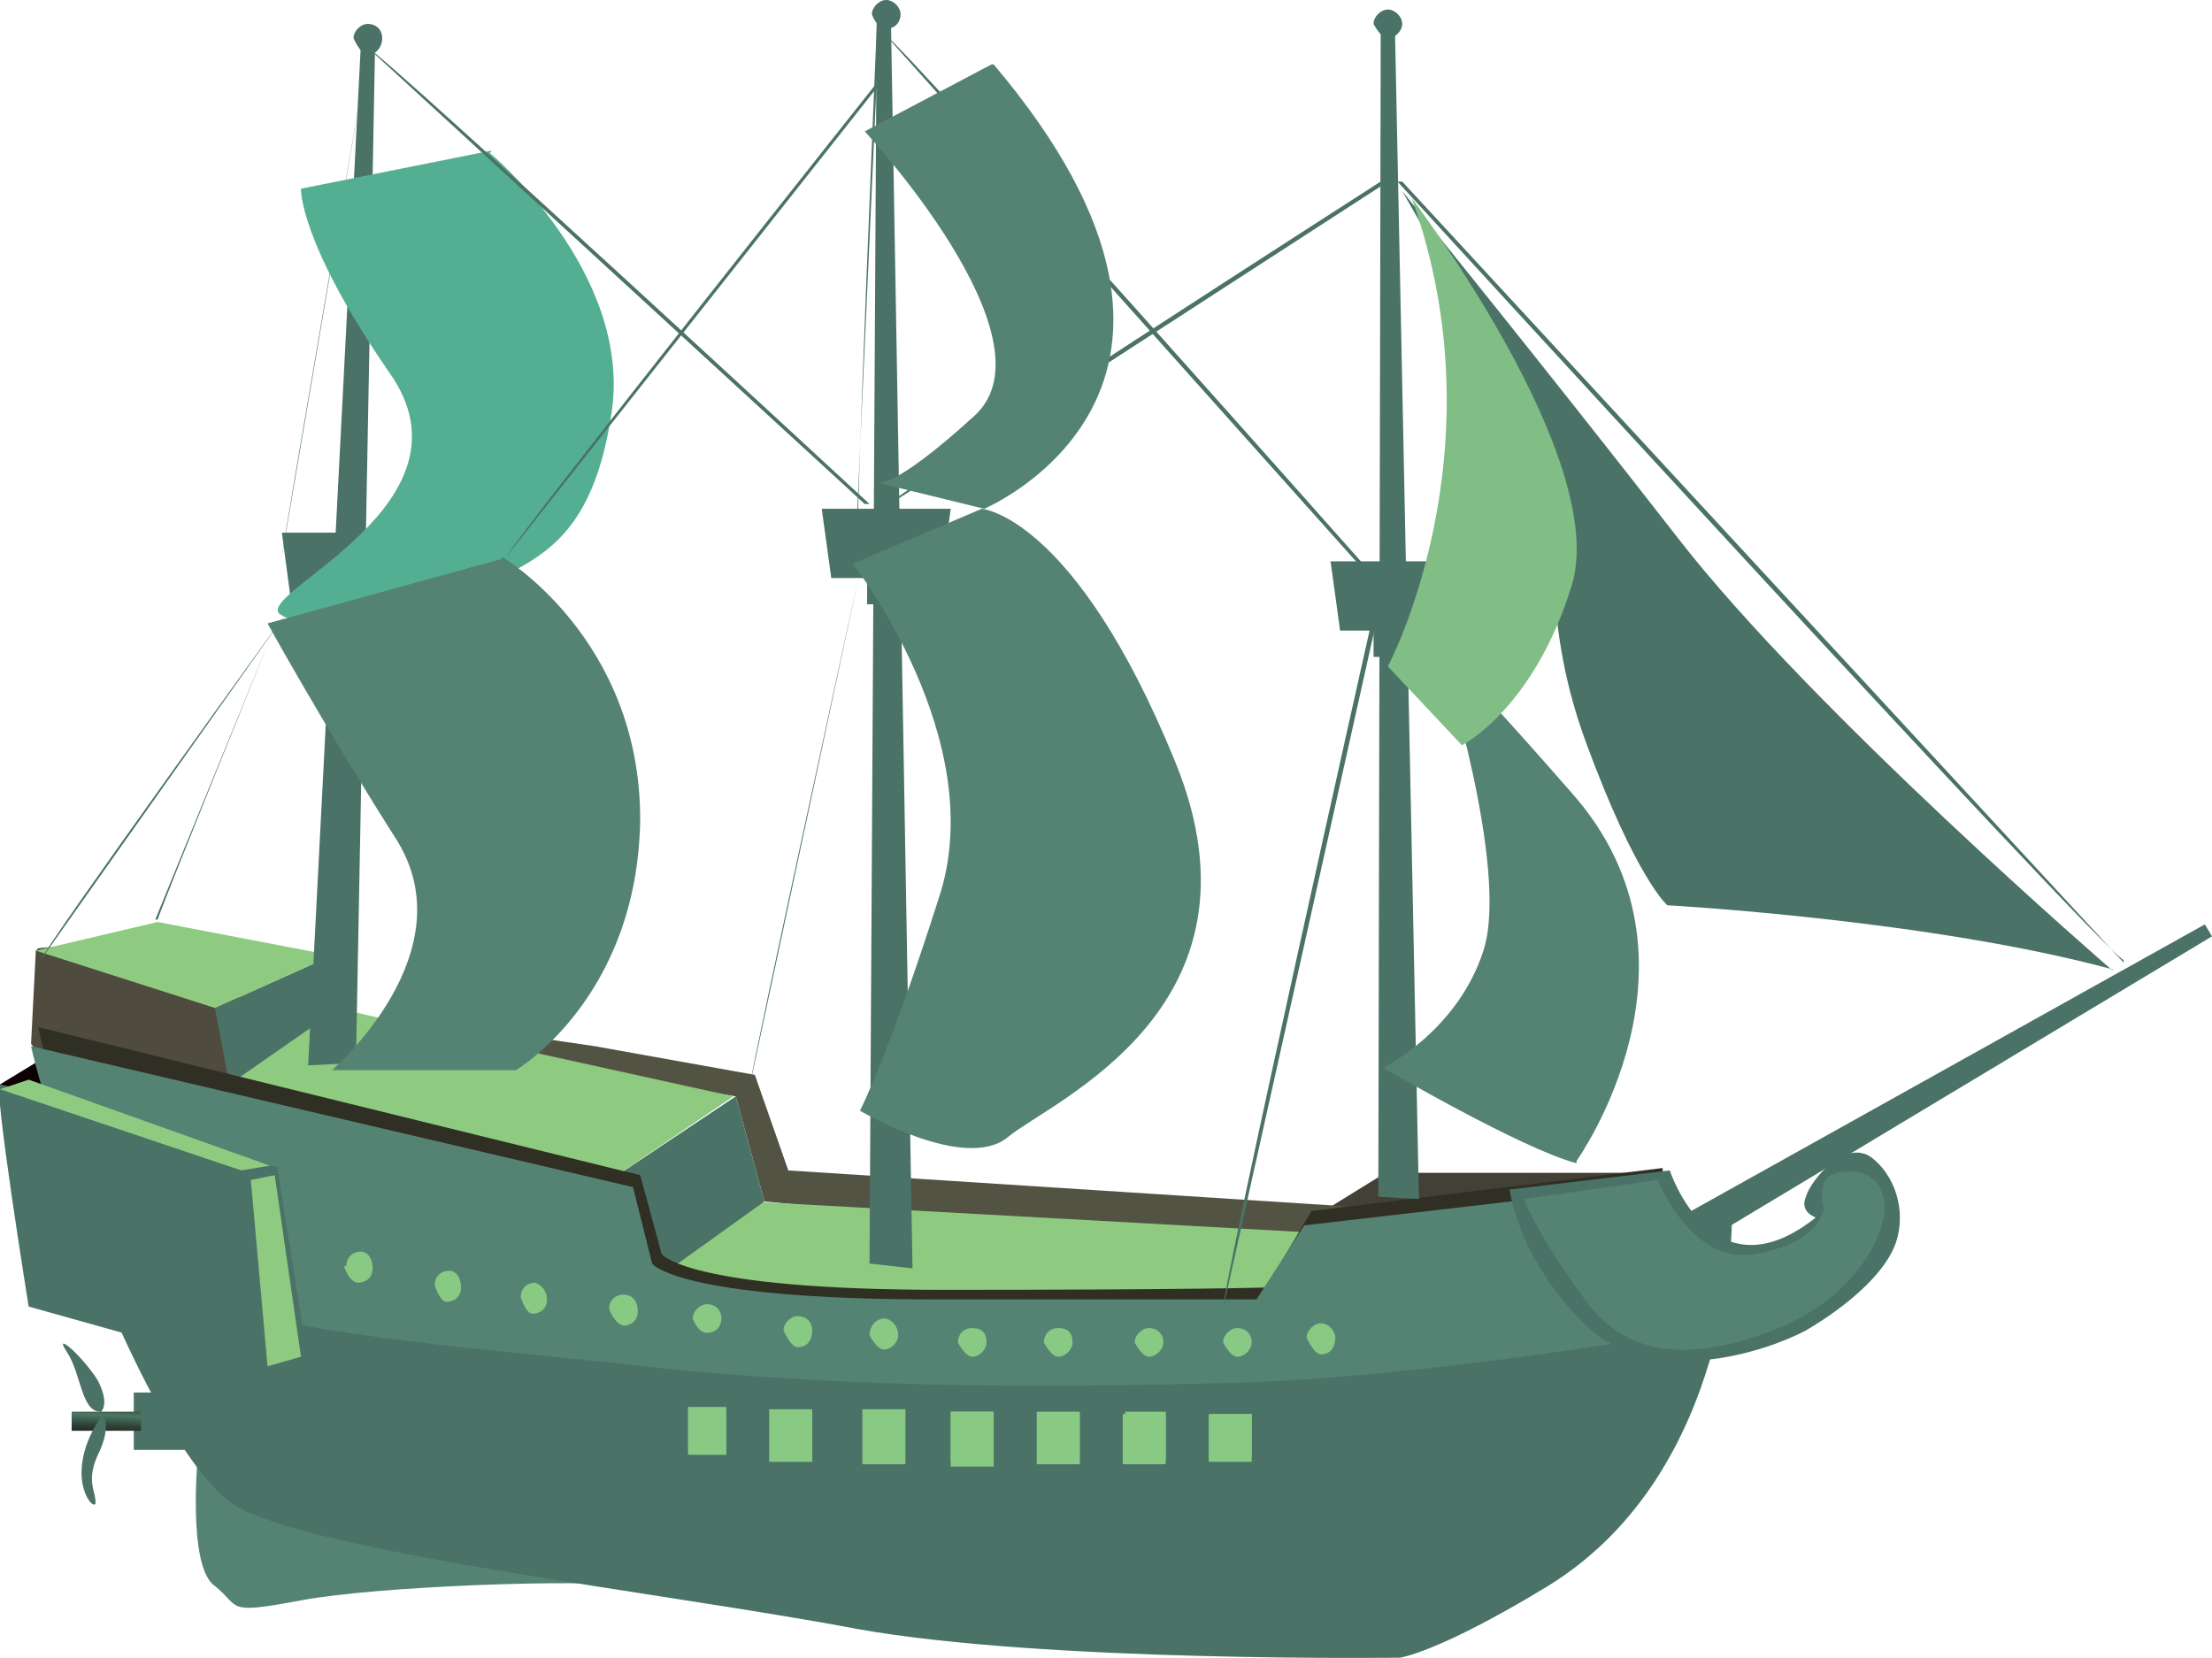 <svg xmlns="http://www.w3.org/2000/svg" xmlns:xlink="http://www.w3.org/1999/xlink" id="Layer_2" data-name="Layer 2" viewBox="0 0 9.26 6.94"><defs><style>.cls-1{fill:#558373}.cls-1,.cls-10,.cls-11,.cls-12,.cls-13,.cls-14,.cls-15,.cls-16,.cls-17,.cls-2,.cls-3,.cls-4,.cls-5,.cls-6,.cls-7,.cls-8,.cls-9{stroke-width:0}.cls-2{fill:url(#linear-gradient)}.cls-3{fill:url(#radial-gradient)}.cls-4{fill:#2f2f24}.cls-5{fill:#434135}.cls-6{fill:#8eca80}.cls-7{fill:url(#radial-gradient-2)}.cls-8{fill:url(#radial-gradient-3)}.cls-9{fill:url(#radial-gradient-4)}.cls-10{fill:url(#radial-gradient-6)}.cls-11{fill:url(#radial-gradient-8)}.cls-12{fill:url(#radial-gradient-5)}.cls-13{fill:url(#radial-gradient-7)}.cls-14{fill:#4a7267}.cls-15{fill:#88c984}.cls-16{fill:#4f4b3f}.cls-17{fill:#535344}</style><linearGradient id="linear-gradient" x1="73.33" x2="73.34" y1="5.89" y2="6.12" gradientTransform="translate(78.4) rotate(-180) scale(1.06 -1)" gradientUnits="userSpaceOnUse"><stop offset=".01" stop-color="#402e19"/><stop offset=".19" stop-color="#4a7966"/><stop offset=".25" stop-color="#416757"/><stop offset=".38" stop-color="#2e4237"/><stop offset=".52" stop-color="#20251f"/><stop offset=".65" stop-color="#16100e"/><stop offset=".79" stop-color="#100403"/><stop offset=".92" stop-color="#0e0000"/></linearGradient><radialGradient id="radial-gradient" cx="13939.86" cy="-6527.76" r="7.34" fx="13939.86" fy="-6527.76" gradientTransform="translate(941.1 480.22) rotate(-180) scale(.07 -.07)" gradientUnits="userSpaceOnUse"><stop offset="0" stop-color="#6abf64"/><stop offset=".15" stop-color="#795923"/><stop offset=".92" stop-color="#0e0000"/></radialGradient><radialGradient id="radial-gradient-2" cx="13902.6" cy="-6568.99" r="19.44" fx="13902.6" fy="-6568.99" gradientTransform="translate(941.1 480.22) rotate(-180) scale(.07 -.07)" gradientUnits="userSpaceOnUse"><stop offset="0" stop-color="#a6d494"/><stop offset=".36" stop-color="#97cc6f"/><stop offset=".79" stop-color="#80be86"/><stop offset="1" stop-color="#54af92"/></radialGradient><radialGradient id="radial-gradient-3" cx="13902.35" cy="-6548.72" r="27.01" fx="13902.35" fy="-6548.72" gradientTransform="translate(941.1 480.22) rotate(-180) scale(.07 -.07)" gradientUnits="userSpaceOnUse"><stop offset="0" stop-color="#a8d597"/><stop offset=".4" stop-color="#97cc6f"/><stop offset=".74" stop-color="#80be86"/><stop offset=".97" stop-color="#558373"/></radialGradient><radialGradient id="radial-gradient-4" cx="13822.36" cy="-6550.73" r="33.7" fx="13822.36" fy="-6550.73" gradientTransform="translate(941.1 480.22) rotate(-180) scale(.07 -.07)" gradientUnits="userSpaceOnUse"><stop offset="0" stop-color="#9acf86"/><stop offset=".46" stop-color="#97cc6f"/><stop offset=".74" stop-color="#80be86"/><stop offset=".95" stop-color="#4a7267"/></radialGradient><radialGradient id="radial-gradient-5" cx="13857.12" cy="-6521.41" r="26.9" fx="13857.12" fy="-6521.41" gradientTransform="translate(941.1 480.22) rotate(-180) scale(.07 -.07)" gradientUnits="userSpaceOnUse"><stop offset="0" stop-color="#aed8a3"/><stop offset=".46" stop-color="#97cc6f"/><stop offset=".74" stop-color="#80be86"/><stop offset=".98" stop-color="#558373"/></radialGradient><radialGradient id="radial-gradient-6" cx="13844.13" cy="-6559.47" r="18.5" fx="13844.13" fy="-6559.47" gradientTransform="translate(941.1 480.22) rotate(-180) scale(.07 -.07)" gradientUnits="userSpaceOnUse"><stop offset="0" stop-color="#b1d9a7"/><stop offset=".46" stop-color="#97cc6f"/><stop offset=".74" stop-color="#80be86"/></radialGradient><radialGradient id="radial-gradient-7" cx="13867.87" cy="-6545.45" r="29.35" fx="13867.87" fy="-6545.45" gradientTransform="translate(941.1 480.22) rotate(-180) scale(.07 -.07)" gradientUnits="userSpaceOnUse"><stop offset="0" stop-color="#add7a1"/><stop offset=".46" stop-color="#97cc6f"/><stop offset=".72" stop-color="#80be86"/><stop offset=".97" stop-color="#558373"/></radialGradient><radialGradient id="radial-gradient-8" cx="13874.36" cy="-6571.73" r="19.59" fx="13874.36" fy="-6571.73" xlink:href="#radial-gradient-7"/></defs><g id="Layer_1-2" data-name="Layer 1"><g><path d="M1.18,2.33L1.54.22h0s-.35,2.02-.36,2.11Z" class="cls-14"/><path d="M.41,5.92s.06-.02,0-.14c-.07-.11-.19-.21-.13-.12.06.09.06.25.14.25Z" class="cls-14"/><rect width=".25" height=".24" x=".56" y="5.83" class="cls-14"/><rect width=".29" height=".08" x=".3" y="5.91" class="cls-2"/><polygon points="0 4.54 .23 4.4 .3 4.69 0 4.54" class="cls-3"/><path d="M.15,3.98l-.02.39.41.56,1.08-.05-.11-.32s-.65-.67-1.35-.59Z" class="cls-16"/><path d="M.83,6.07s-.05.49.07.57c.11.09.04.12.36.06.32-.06,1.18-.09,1.37-.06.19.04-1.8-.57-1.8-.57Z" class="cls-1"/><polygon points="9.26 3.92 7.08 5.23 6.99 5.12 9.23 3.87 9.26 3.92" class="cls-14"/><path d="M7.25,5.11s.01,1.05-.77,1.53c-.46.28-.62.3-.62.3,0,0-1.49.02-2.27-.12-.79-.15-2.29-.32-2.61-.52-.32-.21-.7-1.28-.7-1.28,0,0,5.74,1,6.94.1h.02Z" class="cls-14"/><polygon points="6.99 4.91 5.8 4.91 5.46 5.12 6.31 5.34 6.99 4.91" class="cls-5"/><polygon points="5.63 5.05 3.3 4.9 3.16 4.5 2.49 4.38 2.15 4.33 2.09 4.43 3.08 4.59 3.2 5.03 5.41 5.24 5.63 5.05" class="cls-17"/><polygon points="5.49 5.16 5.32 5.5 3.28 5.51 2.33 5.45 2.63 5.37 3.14 5.03 5.49 5.16" class="cls-6"/><polygon points="3.08 4.59 2.51 4.97 2.67 5.41 3.2 5.03 3.08 4.59" class="cls-14"/><path d="M1.42,4.22l-.49.33,1.58.42.56-.38s-1.46-.32-1.66-.37Z" class="cls-6"/><polygon points="1.39 4 1.42 4.22 .96 4.54 .9 4.22 1.39 4" class="cls-14"/><polygon points=".15 3.98 .9 4.22 1.39 4 .66 3.86 .15 3.98" class="cls-6"/><path d="M6.96,4.89l.04.68s-1.03.19-1.83.21c-.8.02-1.55.02-2.35-.07-.8-.09-1.66-.14-2.08-.35-.41-.21-.58-1.06-.58-1.06l2.52.62.09.33s.1.15,1.18.15,1.35-.01,1.35-.01l.19-.32,1.47-.18Z" class="cls-4"/><path d="M.43,5.92s.04.05-.02.17c-.05.11-.01.15-.01.2s-.15-.11.03-.37Z" class="cls-14"/><path d="M6.93,4.94l.04.65s-1.03.18-1.83.2c-.8.02-1.55.02-2.35-.06-.8-.09-1.66-.14-2.08-.34-.41-.2-.58-1.01-.58-1.01l2.52.59.08.32s.1.15,1.18.15,1.35,0,1.35,0l.2-.31,1.47-.17Z" class="cls-1"/><g><path d="M5.12,5.62s.03.06.06.06.06-.03.06-.06c0-.04-.03-.06-.06-.06s-.06.03-.06.06Z" class="cls-15"/><path d="M4.75,5.62s.03.06.06.06c.03,0,.06-.03.06-.06,0-.04-.03-.06-.06-.06-.03,0-.06.03-.06.06Z" class="cls-15"/><path d="M5.47,5.6s.03.07.06.07c.04,0,.06-.03.06-.07,0-.03-.03-.06-.06-.06-.03,0-.06.03-.06.06Z" class="cls-15"/><path d="M4.37,5.62s.03.06.06.06.06-.03.06-.06c0-.04-.02-.06-.06-.06s-.06.03-.06.06Z" class="cls-15"/><path d="M4.01,5.62s.03.06.06.06.06-.03.06-.06c0-.04-.02-.06-.06-.06s-.06.03-.06.06Z" class="cls-15"/><path d="M3.64,5.59s.03.06.06.06c.03,0,.06-.03.06-.06,0-.04-.03-.07-.06-.07-.03,0-.06.03-.06.07Z" class="cls-15"/><path d="M3.28,5.57s.03.07.06.07c.04,0,.06-.03.06-.07s-.03-.06-.06-.06c-.03,0-.06.03-.06.06Z" class="cls-15"/><path d="M2.9,5.52s.02.06.06.06.06-.03.06-.06c0-.04-.03-.06-.06-.06s-.06.03-.06.06Z" class="cls-15"/><path d="M2.55,5.48s.02.06.06.07c.03,0,.06-.02.06-.06,0-.04-.02-.07-.06-.07-.03,0-.06.02-.06.06Z" class="cls-15"/><path d="M2.18,5.43s.02.07.05.07c.03,0,.06-.02.06-.06,0-.03-.02-.06-.05-.07-.03,0-.06.02-.06.06Z" class="cls-15"/><path d="M1.82,5.38s.02.07.05.07c.03,0,.06-.02.06-.06,0-.04-.02-.07-.05-.07-.03,0-.06.02-.06.06Z" class="cls-15"/><path d="M1.44,5.3s.02.07.06.07c.03,0,.06-.02.06-.06,0-.04-.02-.07-.05-.07-.03,0-.06.02-.06.06Z" class="cls-15"/></g><path d="M1.17,4.89S.03,4.54,0,4.54s.12.93.12.93l1,.28.17-.05-.13-.82Z" class="cls-14"/><path d="M7.61,5.1s-.08-.02-.05-.09c.02-.07.17-.25.28-.16.11.09.14.25.09.37-.05.12-.2.25-.37.35-.17.09-.65.25-.93-.03-.28-.28-.31-.56-.31-.56l.67-.08s.18.55.62.19Z" class="cls-14"/><path d="M7.64,5.08s-.05-.15.05-.17c.1-.02.19.01.2.14,0,.13-.13.39-.47.52-.34.13-.62.12-.8-.15-.19-.26-.24-.4-.24-.4l.56-.08s.14.36.41.31c.27-.05.28-.18.28-.18Z" class="cls-1"/><polygon points="3.73 .1 3.82 5.31 3.64 5.29 3.67 .08 3.73 .1" class="cls-14"/><g><rect width=".17" height=".25" x="3.63" y="2.28" class="cls-14"/><polygon points="3.48 2.42 3.94 2.42 3.98 2.13 3.44 2.13 3.48 2.42" class="cls-14"/><polygon points="3.51 2.4 3.92 2.4 3.96 2.15 3.47 2.15 3.51 2.4" class="cls-14"/></g><path d="M3.14,4.54l.46-2.15h0s-.45,2.06-.46,2.15Z" class="cls-14"/><path d="M3.58,2.33l.1-2.21h-.01s-.09,2.12-.08,2.21Z" class="cls-14"/><path d="M3.65.06s.02.06.06.06.06-.03.06-.06-.03-.06-.06-.06-.06.03-.06.06Z" class="cls-14"/><polygon points="1.57 .2 1.49 4.45 1.29 4.46 1.51 .2 1.57 .2" class="cls-14"/><path d="M.17,4.02l1.04-1.47h0S.19,3.96.17,4.02Z" class="cls-14"/><g><rect width=".17" height=".25" x="1.37" y="2.38" class="cls-14"/><polygon points="1.22 2.53 1.68 2.53 1.72 2.23 1.18 2.23 1.22 2.53" class="cls-14"/><polygon points="1.25 2.5 1.65 2.5 1.69 2.25 1.21 2.25 1.25 2.5" class="cls-14"/></g><path d="M.65,3.85l.49-1.2h0s-.47,1.16-.48,1.2Z" class="cls-14"/><path d="M1.48.16s.03.07.06.07c.03,0,.06-.03.06-.07,0-.04-.03-.06-.06-.06-.03,0-.06.03-.06.06Z" class="cls-14"/><path d="M2.05.64s.6.5.51,1.09c-.09.6-.37.61-.56.75-.19.15-.73.17-.83.09-.1-.09.85-.46.46-1.01-.38-.55-.37-.77-.37-.77l.8-.16Z" class="cls-7"/><path d="M2.1,2.33s.58.34.58,1.1c-.01.75-.52,1.05-.52,1.05h-.77s.58-.5.26-.98c-.31-.49-.53-.89-.53-.89l.98-.27Z" class="cls-8"/><path d="M2.12,2.33L3.7.33v-.02s-1.54,1.94-1.58,2.02Z" class="cls-14"/><path d="M5.12,5.48l.64-2.87h-.02s-.62,2.76-.62,2.87Z" class="cls-14"/><polygon points="5.84 .14 5.94 5.02 5.77 5.01 5.78 .14 5.84 .14" class="cls-14"/><g><rect width=".17" height=".25" x="5.75" y="2.5" class="cls-14"/><polygon points="5.61 2.64 6.07 2.64 6.11 2.35 5.57 2.35 5.61 2.64" class="cls-14"/><polygon points="5.64 2.62 6.04 2.62 6.08 2.37 5.6 2.37 5.64 2.62" class="cls-14"/></g><path d="M8.84,4.06s-1.25-1.08-1.81-1.8c-.56-.72-1.16-1.46-1.16-1.46,0,0,.35.6.52,1.01.17.41.04.73.25,1.3.21.57.34.68.34.68,0,0,1.1.06,1.87.27Z" class="cls-9"/><path d="M8.89,4.03L5.87.76h-.02s2.91,3.18,3.04,3.26Z" class="cls-14"/><path d="M6.6,4.86s.6-.84-.02-1.54c-.62-.71-.54-.56-.54-.56,0,0,.28.88.17,1.22-.11.34-.42.49-.42.49,0,0,.58.34.81.4Z" class="cls-12"/><path d="M5.91.83s.83,1.09.67,1.62c-.16.52-.46.67-.46.67l-.31-.33s.48-.9.1-1.96Z" class="cls-10"/><path d="M5.75.1s.03.06.06.06c.03,0,.06-.03.06-.06s-.03-.06-.06-.06c-.03,0-.06.03-.06.06Z" class="cls-14"/><path d="M3.68,2.14l2.1-1.36v-.02s-2.04,1.31-2.1,1.38Z" class="cls-14"/><polygon points="1.15 4.92 1.05 4.94 1.12 5.72 1.26 5.68 1.15 4.92" class="cls-6"/><polygon points="1.13 4.88 1.01 4.9 0 4.56 .12 4.52 1.13 4.88" class="cls-6"/><path d="M3.57,2.36s.58.74.36,1.4c-.21.66-.33.89-.33.89,0,0,.44.26.62.11.18-.15,1.12-.54.7-1.57-.42-1.03-.81-1.06-.81-1.06l-.54.23Z" class="cls-13"/><path d="M1.54.2l2.08,1.91h.02S1.63.25,1.54.2Z" class="cls-14"/><path d="M3.71.15l2.02,2.26h.02S3.8.21,3.71.15Z" class="cls-14"/><path d="M4.15.27l-.53.28s.81.87.46,1.19c-.35.32-.41.28-.41.28l.45.11s1.19-.5.04-1.86Z" class="cls-11"/><g><g><path d="M5.06,6.12c.06,0,.12,0,.18,0,0-.07,0-.13,0-.2h-.18c0,.07,0,.13,0,.21Z" class="cls-15"/><path d="M5.07,6.1c.06,0,.11,0,.17,0,0-.06,0-.12,0-.18-.06,0-.11,0-.17,0,0,.06,0,.12,0,.19Z" class="cls-15"/><path d="M5.09,6.09s.08,0,.12,0c0-.05,0-.1,0-.15-.04,0-.08,0-.12,0,0,.05,0,.1,0,.15Z" class="cls-15"/></g><g><path d="M2.88,6.09c.05,0,.11,0,.16,0,0-.07,0-.14,0-.2h-.16c0,.07,0,.13,0,.2Z" class="cls-15"/><path d="M2.89,6.09c.05,0,.1,0,.15,0,0-.07,0-.13,0-.19h-.15c0,.06,0,.12,0,.18Z" class="cls-15"/><path d="M2.91,6.07s.07,0,.11,0c0-.05,0-.1,0-.15-.04,0-.07,0-.11,0,0,.05,0,.1,0,.15Z" class="cls-15"/></g><g><path d="M3.22,6.12c.06,0,.12,0,.18,0,0-.08,0-.15,0-.22h-.18c0,.07,0,.13,0,.21Z" class="cls-15"/><path d="M3.23,6.11c.06,0,.11,0,.17,0,0-.08,0-.14,0-.2-.06,0-.11,0-.17,0,0,.06,0,.12,0,.2Z" class="cls-15"/><path d="M3.25,6.09s.08,0,.12,0c0-.06,0-.11,0-.16-.04,0-.08,0-.12,0,0,.05,0,.1,0,.16Z" class="cls-15"/></g><g><path d="M3.61,6.13c.06,0,.12,0,.18,0,0-.09,0-.16,0-.23h-.18c0,.07,0,.13,0,.22Z" class="cls-15"/><path d="M3.62,6.12c.06,0,.11,0,.17,0,0-.08,0-.15,0-.21h-.17c0,.06,0,.12,0,.2Z" class="cls-15"/><path d="M3.65,6.1s.08,0,.12,0c0-.06,0-.11,0-.16h-.12s0,.1,0,.16Z" class="cls-15"/></g><g><path d="M3.98,6.14c.06,0,.12,0,.18,0,0-.09,0-.16,0-.23h-.18c0,.07,0,.13,0,.23Z" class="cls-15"/><path d="M3.98,6.12c.06,0,.11,0,.17,0,0-.08,0-.15,0-.21h-.17c0,.06,0,.12,0,.21Z" class="cls-15"/><path d="M4.01,6.1s.08,0,.12,0c0-.06,0-.12,0-.17-.04,0-.08,0-.12,0,0,.05,0,.1,0,.17Z" class="cls-15"/></g><g><path d="M4.34,6.13c.06,0,.12,0,.18,0,0-.09,0-.16,0-.22h-.18c0,.07,0,.13,0,.23Z" class="cls-15"/><path d="M4.35,6.12c.06,0,.11,0,.17,0,0-.08,0-.14,0-.2h-.17c0,.06,0,.12,0,.21Z" class="cls-15"/><path d="M4.37,6.1s.08,0,.12,0c0-.06,0-.11,0-.16h-.12s0,.1,0,.16Z" class="cls-15"/></g><g><path d="M4.7,6.13c.06,0,.12,0,.18,0,0-.08,0-.15,0-.21h-.18c0,.07,0,.13,0,.22Z" class="cls-15"/><path d="M4.71,6.11c.06,0,.11,0,.17,0,0-.07,0-.14,0-.2-.06,0-.11,0-.17,0,0,.06,0,.12,0,.2Z" class="cls-15"/><path d="M4.73,6.09s.08,0,.12,0c0-.06,0-.11,0-.16-.04,0-.08,0-.12,0,0,.05,0,.1,0,.16Z" class="cls-15"/></g></g></g></g></svg>